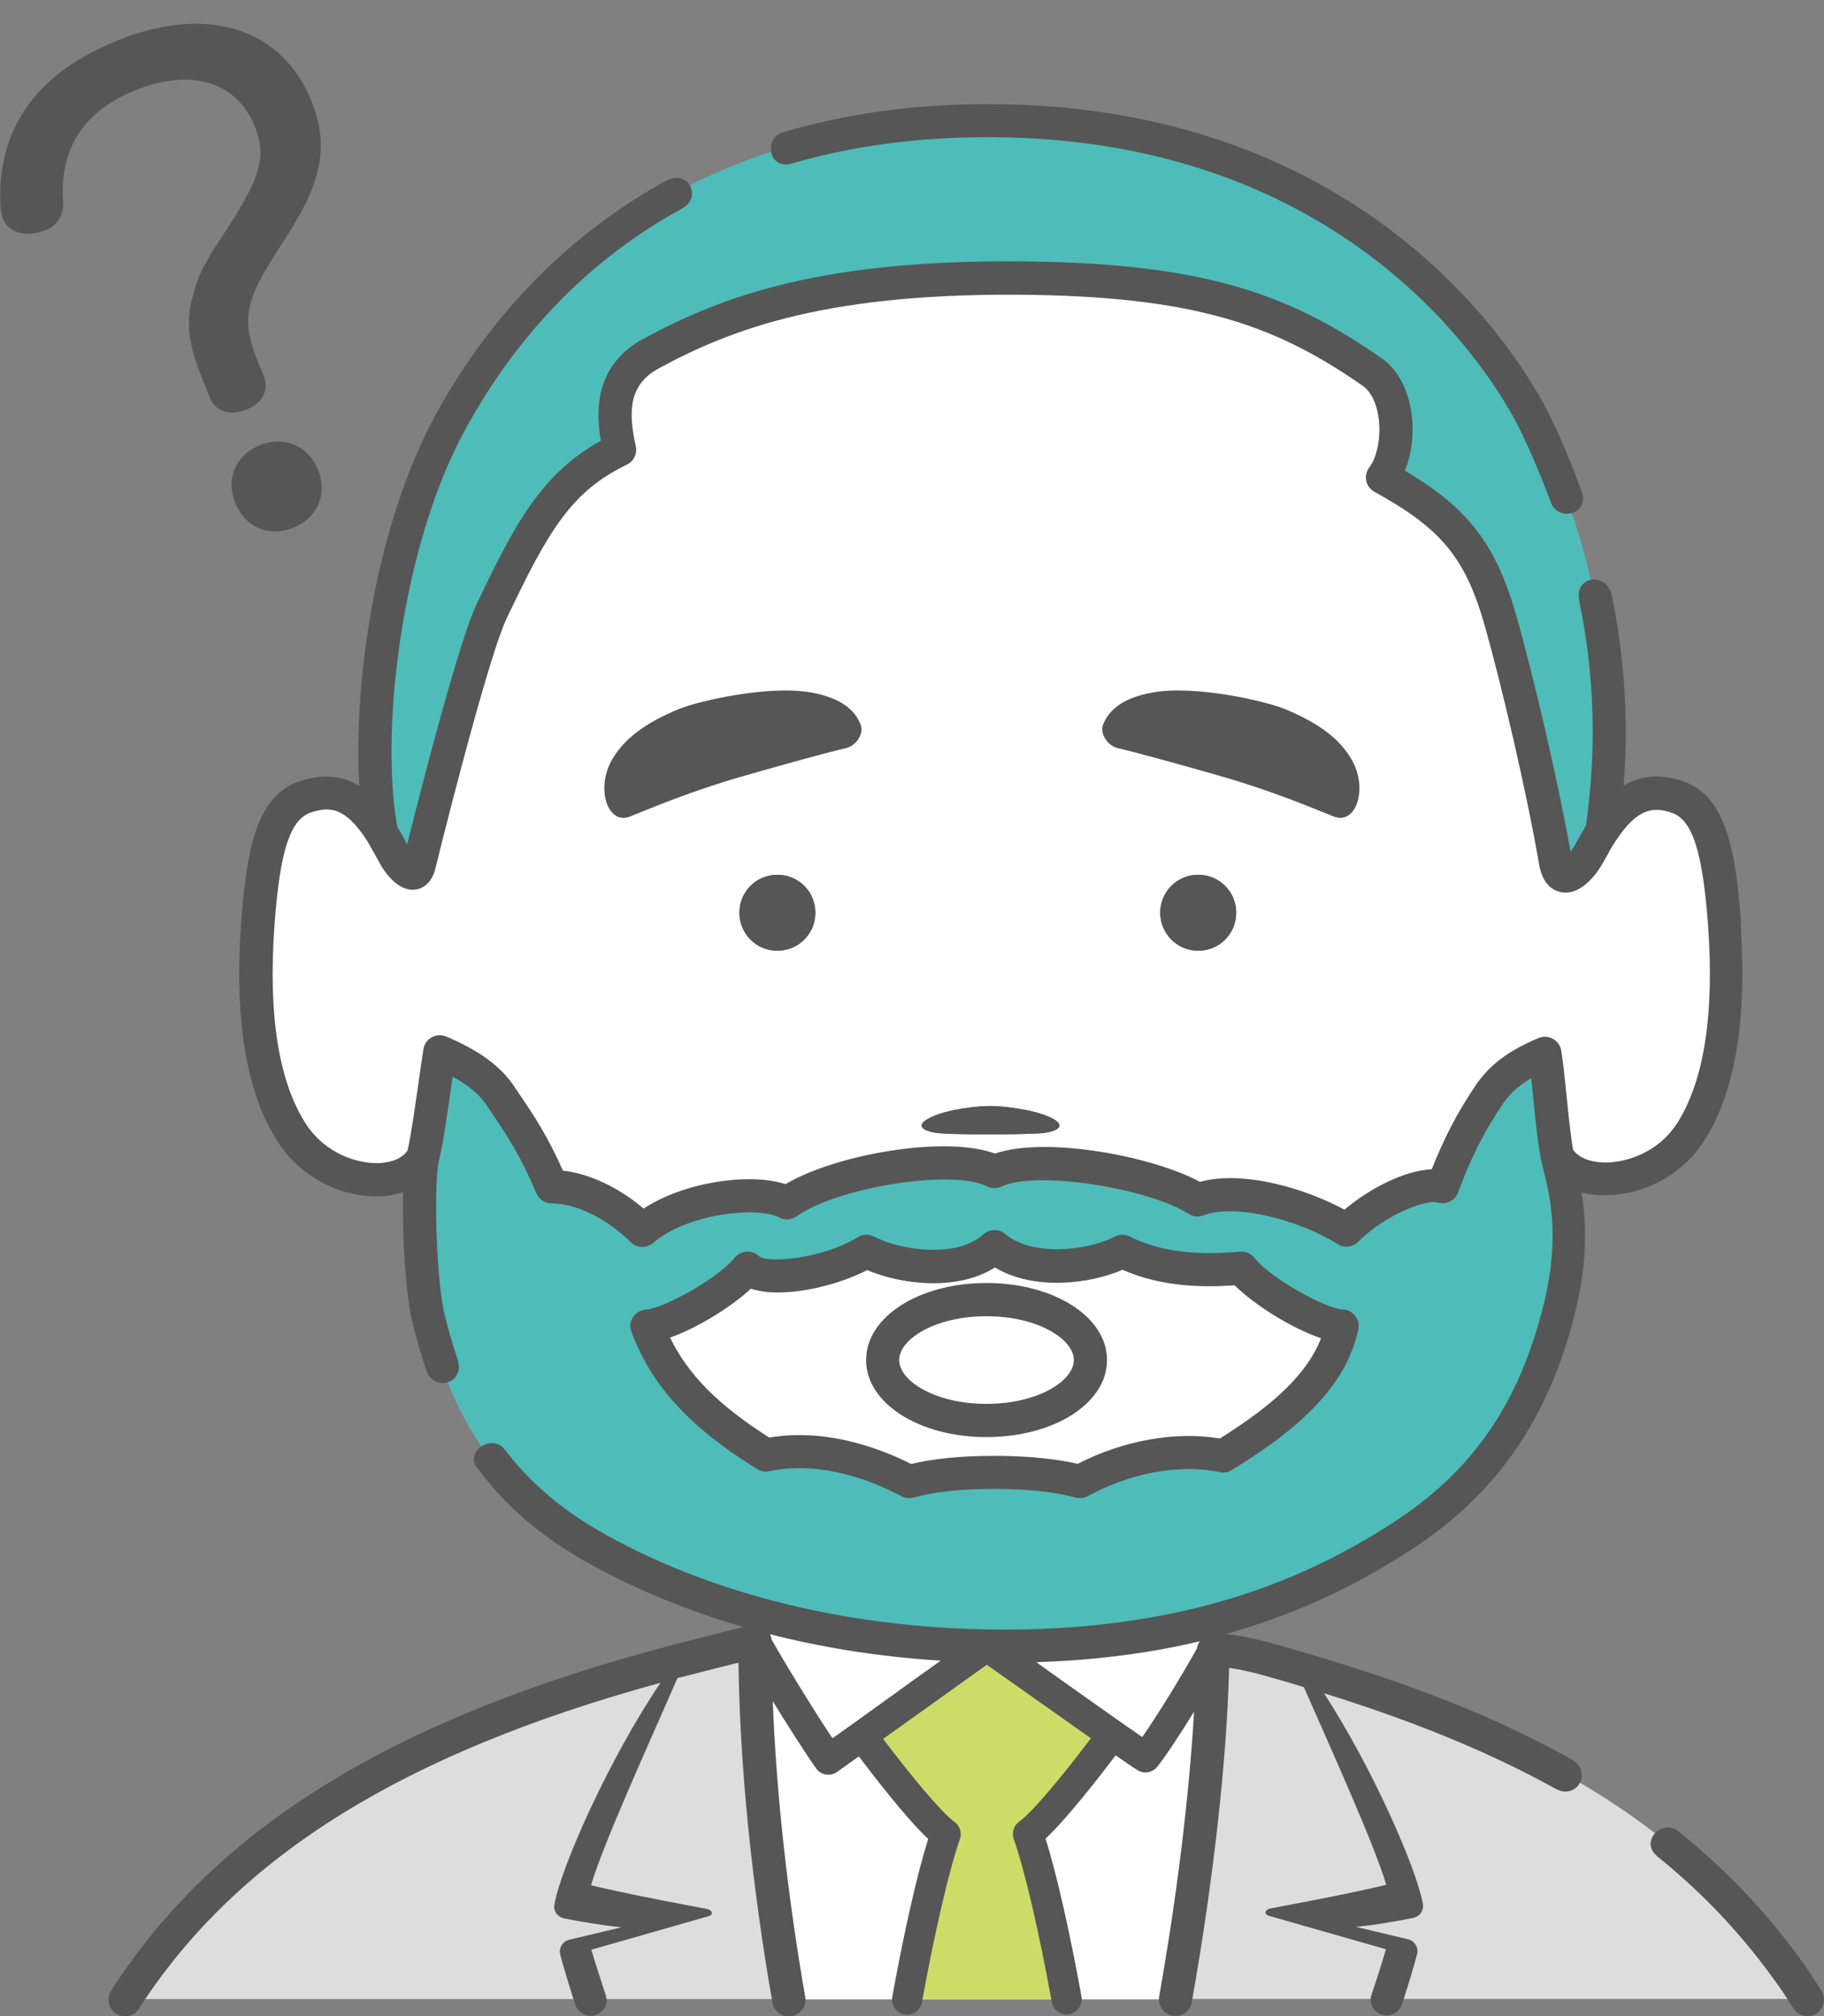 <?xml version="1.0" encoding="UTF-8"?><svg id="Layer_1" xmlns="http://www.w3.org/2000/svg" viewBox="0 0 118.63 131.12"><rect x="0" y="0" width="118.63" height="131.12" fill="#808080" stroke="none"/><defs><style>.cls-1{fill:#cbdd67;}.cls-1,.cls-2,.cls-3,.cls-4,.cls-5{stroke-width:0px;}.cls-2{fill:#ddd;}.cls-3{fill:#fff;}.cls-4{fill:#4ebcb9;}.cls-5{fill:#565656;}</style></defs><path class="cls-4" d="M101.12,55.98c-.82-4.75-2.39-11.42-3.52-15.46-1.41-5.06-3.27-7.06-7.73-9.52,1.26-1.64,1.26-5.5-.67-6.84-5.64-3.9-10.85-5.91-21.93-6.1-13.01-.22-19.63,2.01-24.98,4.91-2.92,1.58-2.43,4.46-2.03,6.24-3.99,1.93-5.63,4.83-8.33,10.51-1.38,2.89-4.76,16.65-4.76,16.65-.34,1.01-1.3-.27-1.56-.75-.26-.48-.54-.99-.86-1.53-1.19-6.47.19-18.64,4.39-26.47,5.25-9.79,15.81-19.83,35.07-19.83,20.62,0,31.97,12.12,35.61,19.7,3.67,7.64,5.8,16.36,4.31,26.54-.35.54-.63,1.1-.92,1.58-.53.91-1.79,2.21-2.11.35Z"/><path class="cls-2" d="M116.53,128.52c-7.73-11-18.78-16.32-33.85-20.56-1.4-.4-2.76-.68-3.82-.68-.04,5.37-.82,13.67-2.43,22.72h41.08c-.32-.52-.64-1.02-.97-1.49ZM44.07,107.96c-15.31,3.99-28.25,10.25-35.79,21.75-.06.1-.12.2-.19.3h43.18c-1.43-8.22-2.21-16.38-2.21-23.32-1.44.37-2.72.68-5,1.27Z"/><path class="cls-3" d="M76.43,130.01c1.61-9.06,2.39-17.35,2.43-22.72-.64-.49-1.26-.97-1.86-1.45h0c-3.37.75-7.22,1.2-11.67,1.2-5.36,0-10.13-.64-14.29-1.63h0c-.73.45-1.42.9-1.97,1.3,0,6.94.77,15.1,2.21,23.32h25.15Z"/><path class="cls-1" d="M61.48,119.24c-.69,1.92-1.64,5.94-2.51,10.77h10.39c-.88-4.83-1.83-8.84-2.52-10.77,1.19-.85,3.99-4.41,5.48-6.45l-8.16-5.77-8.12,5.8c1.49,2.03,4.25,5.56,5.44,6.41Z"/><path class="cls-3" d="M24.76,54.1c.32.54.59,1.05.86,1.53.26.48,1.22,1.75,1.56.75,0,0,3.38-13.76,4.76-16.65,2.7-5.68,4.34-8.57,8.33-10.51-.4-1.78-.89-4.66,2.03-6.24,5.35-2.9,11.97-5.13,24.98-4.91,11.08.19,16.3,2.2,21.93,6.1,1.93,1.34,1.93,5.2.67,6.84,4.46,2.45,6.32,4.46,7.73,9.52,1.13,4.05,2.7,10.71,3.52,15.46.32,1.86,1.57.56,2.11-.35.28-.48.56-1.05.92-1.58h0c1.58-2.42,3.04-2.83,4.81-2.28,2.14.66,2.81,3.49,3.16,8.31.41,5.67-.2,10.49-2.24,13.6-2.29,3.5-7.41,3.77-8.64,1.46.03.13.05.25.08.36.4,1.59,1.3,4.64.1,9.52-1.49,6.05-4.36,11.1-10.41,14.97-3.58,2.29-8.05,4.53-14.01,5.84h0c-3.37.75-7.22,1.2-11.67,1.2-5.36,0-10.13-.64-14.29-1.63h0s0,0,0,0c-5.38-1.29-9.73-3.19-12.97-5.11-7.04-4.16-9.12-10.11-10.21-14.47-.63-2.53-.79-9.02-.4-10.61-1.22,2.31-6.21,1.97-8.5-1.52-2.04-3.12-2.65-7.94-2.24-13.6.35-4.82,1.02-7.65,3.16-8.31,1.8-.56,3.27-.18,4.87,2.33Z"/><path class="cls-4" d="M64.64,95.73c1.4,0,3.77.1,5.55.59,2.53-1.39,6.05-2.36,9.32-1.66,4.6-2.82,7.04-5.34,7.73-8.45-1.59-.1-5.35-2.28-6.54-3.77-2.28.2-5.16.21-7.73-1.09-2.08,1.09-6.15,1.54-8.33-.3-2.13,1.93-6.25,1.39-8.33.3-2.52,1.54-6.74,2.08-7.73,1.09-1.19,1.49-4.96,3.67-6.54,3.77,1.22,3.24,3.43,5.71,7.73,8.38,3.27-.69,6.72.34,9.32,1.73,1.78-.5,3.96-.59,5.55-.59ZM51.04,105.4c-5.38-1.29-9.73-3.19-12.97-5.11-7.04-4.16-9.12-10.11-10.21-14.47-.63-2.53-.79-9.02-.4-10.61.4-1.59.79-5.06,1.09-6.84,1.88.79,3.19,1.71,3.96,2.87,1.19,1.78,2.13,3.05,3.32,5.89,1.78,0,4.07,1,5.9,2.84,2.48-2.15,7.53-2.78,9.42-1.78,2.82-2.02,10.73-3.44,13.48-2.03,2.84-1.31,10.59.13,13.22,1.85,2.57-.99,7.2.38,9.68,1.97,1.83-1.83,4.86-3.22,6.25-2.83.92-2.46,1.78-4.11,2.97-5.9.78-1.17,1.79-1.98,3.67-2.78.28,1.66.47,4.95.81,6.68.03.13.05.25.08.36.4,1.59,1.3,4.64.1,9.52-1.49,6.05-4.36,11.1-10.41,14.97-3.58,2.29-8.05,4.53-14.01,5.84h0c-3.37.75-7.22,1.2-11.67,1.2-5.36,0-10.13-.64-14.29-1.63h0s0,0,0,0Z"/><path class="cls-5" d="M55.99,47.17c-.36-.99-1.29-1.78-3.21-2.13-2.81-.51-7.39.56-8.65,1.08-2.2.92-3.53,1.92-4.32,3.28-1.08,1.87-.3,4.28,1.17,3.7,1.51-.6,3.91-1.63,7.3-2.61,2.39-.69,5.91-1.66,6.69-1.82.78-.17,1.2-1,1.02-1.5Z"/><path class="cls-5" d="M71.73,47.17c.36-.99,1.29-1.78,3.21-2.13,2.81-.51,7.39.56,8.65,1.08,2.2.92,3.53,1.92,4.32,3.28,1.08,1.87.3,4.28-1.17,3.7-1.51-.6-3.91-1.63-7.3-2.61-2.39-.69-5.91-1.66-6.69-1.82-.78-.17-1.2-1-1.02-1.5Z"/><path class="cls-5" d="M64.42,73.77c-.98,0-2.54,0-3.28-.07-.92-.07-1.8-.44-.65-1.01,1.17-.58,3.15-.76,3.93-.76s2.79.21,3.93.76c1.16.56.27.94-.64,1.01-.74.06-2.3.07-3.28.07Z"/><path class="cls-5" d="M87.35,85.17c-1.17-.07-4.7-2.03-5.77-3.37-.22-.28-.57-.43-.94-.4-1.91.17-4.73.25-7.15-.98-.31-.16-.68-.15-.99,0-1.78.93-5.36,1.32-7.13-.17-.41-.35-1.02-.34-1.42.03-1.67,1.52-5.26,1.1-7.1.14-.34-.18-.74-.16-1.06.04-2.3,1.41-5.8,1.7-6.41,1.25-.22-.22-.52-.33-.82-.31-.31.02-.59.16-.78.4-1.07,1.33-4.6,3.29-5.77,3.37-.34.02-.65.2-.84.49-.19.29-.22.64-.1.96,1.32,3.52,3.77,6.19,8.17,8.92.24.15.52.2.79.14,3.45-.73,6.86.7,8.59,1.62.24.13.53.16.8.09,1.33-.37,3.1-.56,5.26-.56.98,0,3.46.05,5.26.56.09.03.19.04.29.04.18,0,.36-.04.52-.13,2.77-1.52,5.98-2.11,8.58-1.56.27.06.55,0,.79-.14,5.03-3.08,7.49-5.81,8.22-9.13.07-.31,0-.63-.19-.88-.19-.25-.48-.41-.79-.43ZM79.34,93.55c-2.88-.48-6.27.12-9.25,1.65-1.91-.45-4.18-.52-5.41-.52-2.15,0-3.97.18-5.42.53-1.64-.83-4.31-1.88-7.26-1.88-.65,0-1.3.05-1.97.16-3.3-2.1-5.26-4.06-6.45-6.5,1.76-.62,3.98-1.99,5.26-3.18,1.97.66,5.42-.1,7.56-1.21,2.21.94,5.85,1.39,8.31-.17,2.53,1.52,6.15,1.08,8.3.15,2.55,1.13,5.27,1.15,7.29,1.01,1.26,1.26,3.73,2.81,5.62,3.44-.86,2.21-2.9,4.22-6.58,6.52Z"/><path class="cls-5" d="M75.46,59.36c0,1.36,1.1,2.47,2.47,2.47s2.47-1.1,2.47-2.47-1.1-2.47-2.47-2.47-2.47,1.1-2.47,2.47Z"/><path class="cls-5" d="M53.03,59.36c0,1.36-1.1,2.47-2.47,2.47s-2.47-1.1-2.47-2.47,1.1-2.47,2.47-2.47,2.47,1.1,2.47,2.47Z"/><path class="cls-5" d="M64.16,93.46c-4.39,0-7.83-2.2-7.83-5.01s3.44-5.01,7.83-5.01,7.84,2.2,7.84,5.01-3.44,5.01-7.84,5.01ZM64.16,85.6c-3.35,0-5.68,1.5-5.68,2.85s2.33,2.85,5.68,2.85,5.68-1.5,5.68-2.85-2.33-2.85-5.68-2.85Z"/><path class="cls-5" d="M64.42,73.77c-.98,0-2.54,0-3.28-.07-.92-.07-1.8-.44-.65-1.01,1.17-.58,3.15-.76,3.93-.76s2.79.21,3.93.76c1.16.56.27.94-.64,1.01-.74.06-2.3.07-3.28.07Z"/><path class="cls-5" d="M75.46,59.36c0,1.36,1.1,2.47,2.47,2.47s2.47-1.1,2.47-2.47-1.1-2.47-2.47-2.47-2.47,1.1-2.47,2.47Z"/><path class="cls-5" d="M53.03,59.36c0,1.36-1.1,2.47-2.47,2.47s-2.47-1.1-2.47-2.47,1.1-2.47,2.47-2.47,2.47,1.1,2.47,2.47Z"/><path class="cls-5" d="M118.47,129.48c-.33-.54-.67-1.06-1.01-1.55-2.49-3.54-5.33-6.46-8.42-8.93-1.06-.62-2.34.77-1.3,1.68,0,0,.01.02.02.03,3.08,2.47,5.67,5.25,7.93,8.46.32.45.63.93.94,1.43.31.51.98.67,1.48.36.51-.31.67-.97.36-1.48Z"/><path class="cls-5" d="M51.53,10.62s.02,0,.02,0c3.69-1.07,7.9-1.7,12.7-1.7,24.75,0,33.7,17.14,34.64,19.09.75,1.56,1.4,3.11,1.97,4.67,0,0,0,0,0,0,.49,1.23,2.36.82,2.07-.55-.61-1.68-1.29-3.37-2.11-5.05-1-2.08-10.51-20.31-36.58-20.31-5.07,0-9.5.7-13.38,1.85-1.21.44-.84,2.46.65,2.01Z"/><path class="cls-5" d="M113.24,60.03c-.38-5.22-1.14-8.41-3.92-9.27-1.41-.44-2.62-.32-3.72.33.33-4.21.06-8.35-.79-12.47-.43-1.45-2.4-1.13-2.1.42,0,0,0,.02,0,.03,1,4.81,1.14,9.66.44,14.62-.19.31-.36.61-.52.91-.1.18-.19.35-.29.51-.06.1-.13.2-.19.29-.87-4.88-2.42-11.39-3.47-15.15-1.33-4.76-3.1-7.15-7.31-9.64.46-1.11.62-2.52.41-3.87-.24-1.52-.92-2.74-1.92-3.44-5.67-3.93-10.94-6.09-22.53-6.29-13.83-.24-20.43,2.28-25.51,5.04-3.2,1.73-3.06,4.82-2.74,6.61-3.9,2.17-5.65,5.51-8.08,10.63-1.18,2.48-3.67,12.23-4.52,15.62-.2-.37-.41-.75-.65-1.16-1.12-6.44.33-18.17,4.31-25.59,2.73-5.09,7.16-10.75,14.22-14.6.01,0,.02-.01.03-.02,1.27-.71.41-2.52-1.03-1.81-8.03,4.41-12.66,10.84-15.12,15.42-3.74,6.98-5.28,16.99-4.87,23.96-1.11-.67-2.34-.78-3.77-.34-2.78.86-3.54,4.05-3.92,9.27-.45,6.33.36,11.13,2.42,14.27,1.4,2.14,3.86,3.49,6.34,3.49.1,0,.21,0,.31,0,.53-.02,1.02-.12,1.47-.27-.07,2.73.14,6.64.63,8.59.25.99.55,2.04.92,3.11.56,1.3,2.44.7,2.01-.75,0,0,0-.01,0-.02-.33-.97-.61-1.93-.84-2.86-.61-2.44-.72-8.78-.4-10.08.27-1.1.54-3,.78-4.67.04-.28.08-.56.12-.83,1.03.56,1.76,1.18,2.22,1.87l.37.56c1.02,1.51,1.82,2.71,2.85,5.15.17.4.56.66.99.66,1.59,0,3.61.99,5.14,2.52.4.4,1.04.42,1.47.05,2.16-1.88,6.76-2.41,8.21-1.65.36.19.8.16,1.13-.08,2.65-1.9,10.16-3.08,12.36-1.95.29.15.64.16.94.02,2.4-1.1,9.72.17,12.18,1.77.29.19.65.23.98.1,2.07-.8,6.3.33,8.71,1.87.43.27.98.21,1.34-.15,1.73-1.73,4.38-2.78,5.19-2.55.54.15,1.11-.13,1.31-.66.85-2.28,1.65-3.87,2.86-5.68.42-.63.94-1.19,1.9-1.75.05.44.09.91.14,1.39.14,1.41.29,2.87.49,3.87.03.15.06.29.09.41l.06.25c.42,1.64,1.11,4.38.04,8.75-1.61,6.53-4.67,10.95-9.94,14.32-4.61,2.95-12.23,6.87-25.09,6.87-13.55,0-22.55-4.13-26.71-6.59-2.55-1.51-4.41-3.25-5.81-5.08-.02-.02-.04-.04-.06-.06-.75-.99-2.46.05-1.84,1.11,1.56,2.13,3.67,4.16,6.6,5.89,2.25,1.33,5.87,3.13,10.78,4.56l-.86.22c-1,.25-2.09.52-3.65.93-17.99,4.69-29.57,11.75-36.41,22.2l-.19.31c-.32.5-.18,1.17.32,1.49.5.32,1.17.18,1.49-.32l.18-.29c6.36-9.7,17.11-16.36,33.74-20.91-3.3,4.87-6.45,11.92-6.9,14.4-.08.49.23.85.67.93.83.17,2.43.45,3.69.57l-3.39.81c-.38.07-.72.5-.59.98.23.86.59,2.07.97,3.23.15.45.59.78,1.08.74.06,0,.12-.01.18-.03.56-.15.92-.73.74-1.27-.4-1.24-.68-2.07-.95-3l7.66-2.19c.27-.1.22-.36-.09-.45l-2.66-.51s-2.9-.55-4.93-1.04c.79-2.69,3.66-8.98,5.62-13.47.1-.03.2-.06.31-.08,1.55-.4,2.64-.68,3.63-.92h.03c.09,6.71.85,14.32,2.21,22.11.09.52.55.89,1.06.89.06,0,.12,0,.19-.02.59-.1.98-.66.88-1.25-1.17-6.72-1.88-13.28-2.11-19.23,1.04,1.69,2.14,3.41,2.82,4.37.19.27.49.41.8.41.19,0,.39-.06.56-.18.35-.25.84-.6,1.42-1.01,1.01,1.34,3.12,4.07,4.51,5.37-.7,2.19-1.55,5.94-2.34,10.27-.1.53.26,1.04.79,1.14.54.1,1.04-.26,1.14-.79.84-4.62,1.79-8.69,2.47-10.61.15-.41,0-.87-.36-1.13-.84-.6-2.89-3.08-4.63-5.39l6.74-4.82,5.03,3.55c.6.42,1.18.84,1.74,1.23-1.75,2.33-3.82,4.83-4.66,5.42-.36.25-.5.72-.36,1.13.69,1.93,1.64,5.99,2.48,10.61.09.47.5.8.96.8.06,0,.12,0,.18-.02.53-.1.89-.61.79-1.14-.79-4.33-1.64-8.08-2.34-10.27,1.4-1.31,3.54-4.07,4.56-5.42.56.39,1.05.73,1.4.95.17.11.35.16.54.16.29,0,.58-.13.78-.38.62-.8,1.51-2.16,2.38-3.57-.31,5.38-1.11,12-2.27,18.52-.1.59.29,1.15.87,1.25.06.01.13.02.19.02.51,0,.97-.37,1.06-.89,1.4-7.85,2.29-15.86,2.43-21.75.69.1,1.52.28,2.47.55.82.23,1.6.46,2.39.7,1.95,4.43,4.6,10.29,5.36,12.86-2.03.49-4.92,1.04-4.93,1.04l-2.66.51c-.3.09-.36.35-.09.45l7.66,2.19c-.27.93-.54,1.76-.95,3-.18.55.19,1.13.74,1.27.06.02.12.03.18.03.49.04.94-.29,1.08-.74.38-1.16.75-2.38.97-3.23.13-.48-.21-.91-.59-.98l-3.39-.81c1.26-.11,2.86-.4,3.69-.57.43-.08.75-.43.67-.93-.43-2.36-3.3-8.87-6.43-13.69,5.94,1.85,10.89,3.89,15.11,6.24.02,0,.04,0,.05.02,1.25.62,2.3-1.03,1.04-1.9-6.09-3.44-12.74-5.68-19.33-7.54-1.27-.36-2.35-.58-3.25-.67,5.27-1.48,9.09-3.58,11.86-5.36,5.69-3.64,9.15-8.6,10.87-15.62.83-3.37.7-5.92.4-7.74.38.1.79.16,1.22.18.11,0,.22,0,.33,0,2.51,0,4.98-1.33,6.37-3.45,2.06-3.14,2.87-7.95,2.42-14.27ZM57.63,110.55c-1.31.95-2.57,1.85-3.49,2.5-1.17-1.76-2.95-4.64-3.96-6.43-.01-.12-.05-.23-.1-.34,3.21.82,6.91,1.46,11.1,1.72-1.07.76-2.32,1.66-3.55,2.55ZM77.85,107.2c-1.06,1.9-2.55,4.32-3.56,5.77-.39-.27-.85-.59-1.35-.94,0,0,0,0,0,0l-2.58-1.82c-.53-.38-1.07-.76-1.59-1.13-.48-.34-.94-.67-1.37-.98,4.04-.13,7.57-.63,10.63-1.36-.09.14-.16.29-.18.46ZM109.02,73.13c-1.18,1.8-3.27,2.53-4.79,2.47-.91-.04-1.6-.36-1.92-.83-.16-.91-.29-2.19-.42-3.46-.11-1.13-.22-2.2-.35-2.98-.05-.33-.25-.61-.54-.77-.29-.16-.64-.18-.94-.05-2.01.85-3.21,1.76-4.15,3.17-1.15,1.72-1.98,3.32-2.79,5.36-1.74.08-4.03,1.23-5.68,2.63-2.46-1.34-6.54-2.59-9.4-1.81-3-1.63-9.93-2.99-13.33-1.84-3.26-1.2-10.37.06-13.62,1.99-2.31-.75-6.55-.17-9.23,1.59-1.61-1.37-3.51-2.27-5.25-2.47-.99-2.23-1.82-3.48-2.78-4.9l-.37-.55c-.88-1.33-2.3-2.37-4.44-3.27-.3-.13-.65-.11-.94.05-.29.16-.49.44-.54.77-.1.62-.22,1.44-.34,2.31-.22,1.53-.46,3.25-.69,4.27-.3.48-.97.79-1.84.83-1.5.06-3.55-.68-4.75-2.51-1.79-2.74-2.49-7.09-2.07-12.94.35-4.87,1.03-6.93,2.4-7.36,1.12-.35,2.16-.44,3.64,1.87.3.52.57,1.01.83,1.48.16.3,1.04,1.78,2.24,1.68.28-.02.97-.18,1.31-1.19,1.16-4.72,3.63-14.24,4.68-16.45,2.73-5.74,4.2-8.25,7.82-10,.45-.22.69-.72.58-1.2-.51-2.28-.44-4.01,1.49-5.06,4.83-2.62,11.14-5,24.45-4.78,11.04.19,16.01,2.22,21.34,5.91.5.35.88,1.08,1.02,2,.19,1.22-.06,2.61-.59,3.3-.19.25-.27.57-.2.88.06.31.26.57.54.72,4.39,2.42,5.94,4.32,7.21,8.86,1.07,3.82,2.65,10.5,3.49,15.36h0c.23,1.32.91,1.72,1.44,1.81.1.02.19.03.28.03,1.2,0,2.11-1.38,2.37-1.83.1-.18.21-.37.32-.56.17-.31.35-.65.57-.97,0,0,0,0,.01-.01,1.48-2.26,2.54-2.16,3.59-1.84,1.38.43,2.05,2.49,2.41,7.36.42,5.84-.28,10.2-2.07,12.94Z"/><path class="cls-5" d="M17.14,24.41c.41,1.01-.12,1.82-1.09,2.22-1.01.41-2,.22-2.41-.79l-.44-1.09c-1-2.45-1.13-3.89-.62-5.64.36-1.33.63-1.89,2.29-4.38,2.05-3.2,2.5-4.56,1.69-6.54-1.17-2.88-4.14-3.8-7.83-2.29-3.58,1.46-4.82,4.1-4.63,7.11.07,1.06-.41,1.66-1.11,1.95-.23.1-.48.15-.73.21-.82.11-1.71-.07-2.06-.93-.08-.19-.14-.44-.15-.71-.15-1.93.18-3.89,1.11-5.62,1.1-2.08,3.09-3.89,6.47-5.27,5.76-2.35,10.67-.86,12.61,3.89,1.32,3.23.45,5.67-1.69,8.99-2.31,3.57-3.05,4.87-1.83,7.87l.43,1.05ZM20.68,30.54c.67,1.63-.11,3.18-1.59,3.78-1.52.62-3.11.04-3.78-1.59-.67-1.63.07-3.16,1.59-3.78,1.48-.6,3.11-.04,3.78,1.59Z"/></svg>